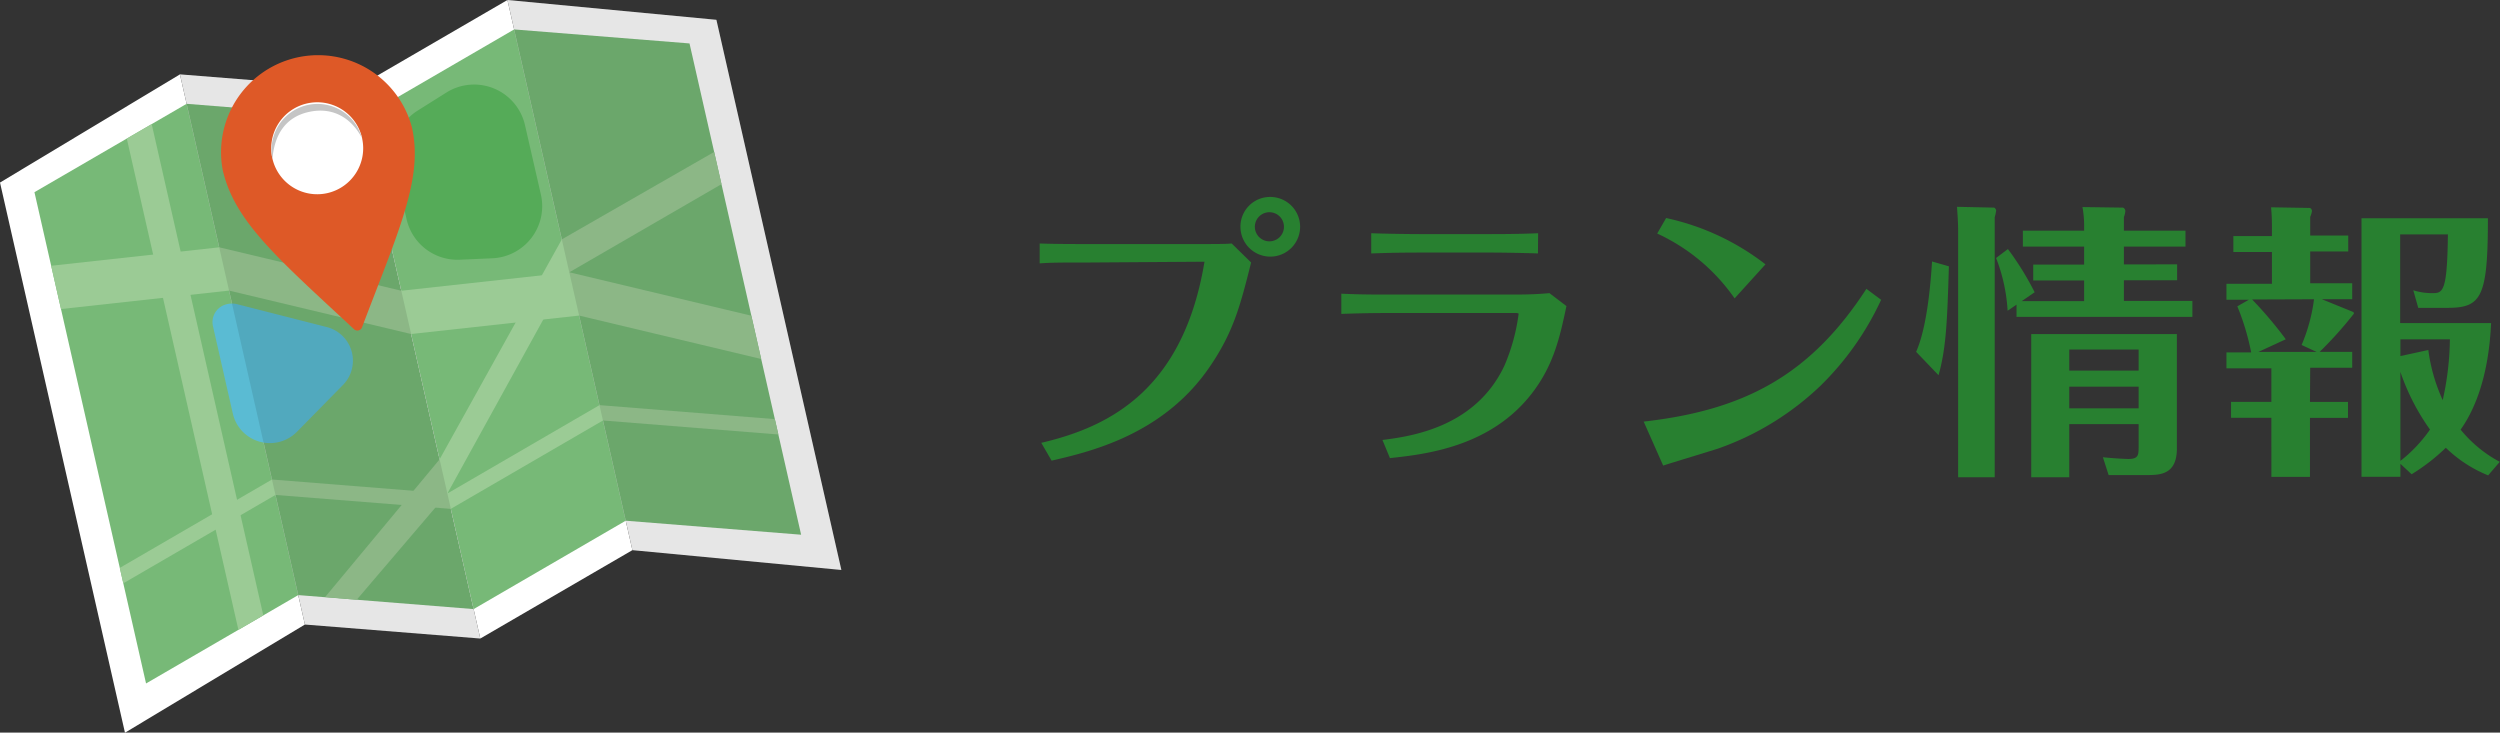 <svg xmlns="http://www.w3.org/2000/svg" xmlns:xlink="http://www.w3.org/1999/xlink" viewBox="0 0 314.28 92.1"><rect x="0" y="0" width="314.28" height="92.1" fill="#333333" stroke="none"/><defs><style>.cls-1{fill:none;}.cls-2{fill:#288030;}.cls-3{fill:#fff;}.cls-4{fill:#77b977;}.cls-5{fill:#9bcb95;}.cls-6{fill:#5abbd3;}.cls-7{fill:#55ab58;}.cls-8{opacity:0.1;}.cls-9{clip-path:url(#clip-path);}.cls-10{fill:#040000;}.cls-11{clip-path:url(#clip-path-2);}.cls-12{fill:#de5927;}.cls-13{fill:#c5c5c5;}</style><clipPath id="clip-path"><rect class="cls-1" x="63.79" width="41.98" height="71.65"/></clipPath><clipPath id="clip-path-2"><rect class="cls-1" x="22.62" y="9.36" width="37.76" height="70.91"/></clipPath></defs><g id="レイヤー_2" data-name="レイヤー 2"><g id="レイヤー_1-2" data-name="レイヤー 1"><path class="cls-2" d="M130.9,55.67c8.54-2,17.84-6.62,20.52-22.77L137,33c-3.4,0-4.85,0-6.3.11v-2.5c2.06.07,4.16.07,6.22.07l13.76,0c2,0,3.47,0,4.16-.07L157.28,33c-1.37,5.47-2.24,8.8-5.25,13.18-5.86,8.54-15.16,10.64-19.83,11.73Zm28.74-30.91a3.75,3.75,0,1,1-3.7,3.73A3.72,3.72,0,0,1,159.64,24.76Zm0,1.92a1.83,1.83,0,1,0,1.77,1.81A1.83,1.83,0,0,0,159.64,26.68Z"/><path class="cls-2" d="M168.62,36.92c1.81.08,2.93.11,5.82.11h15.71c.94,0,2.75,0,4.63-.18l2.14,1.63c-.83,3.91-1.59,7.38-4.31,10.93-5.25,6.84-13.57,7.71-17.88,8.18l-.94-2.28c3.44-.44,11.69-1.52,15.35-9.38a24.54,24.54,0,0,0,1.77-6.47c0-.11-.32-.11-.36-.11H174.44c-2.57,0-4.56.07-5.82.11Zm24.72-5.06c-2.46-.08-4.82-.11-5.87-.11h-8.79c-3.44,0-5,.07-6.3.11V29.32c1.81.07,4.85.11,6.23.11h8.75c3.34,0,5.07-.07,6-.11Z"/><path class="cls-2" d="M206.63,53c12.52-1.42,20.88-5.72,28-16.69l1.85,1.38a36.52,36.52,0,0,1-7.64,10.82,35.71,35.71,0,0,1-12.88,7.89c-1,.32-5.79,1.77-6.88,2.13Zm11.43-15.49a24.1,24.1,0,0,0-9.73-8.15l1.12-1.95a31.06,31.06,0,0,1,12.49,5.82Z"/><path class="cls-2" d="M245,33.48c-.21,7.06-.36,10.32-1.3,13.69l-2.82-2.94c1.48-3.33,1.88-9.44,2-11.36Zm5.69-7.38a.5.5,0,0,1,.25.36,4.66,4.66,0,0,1-.18.83V60h-4.6V29c0-1.23-.11-2.43-.14-3Zm23,7.13v2H267v2.6h8.61v2H253.5V38.3l-1.12.76a21.58,21.58,0,0,0-1.45-6.63l1.49-1.12a36.52,36.52,0,0,1,3.36,5.43l-1.63,1.12H262v-2.6h-6.4v-2H262V31H254.3V29H262v-.65a12.92,12.92,0,0,0-.21-2.32l5.1.07a.48.48,0,0,1,.29.44,3,3,0,0,1-.18.76V29h7.74v2H267v2.24ZM260.13,53.32V60h-4.78V42h18.31V56.39c0,3.19-2,3.33-3.69,3.33h-4.89l-.72-2.24c1.7.18,3.11.22,3.19.22,1.3,0,1.3-.51,1.3-1.59V53.32Zm8.72-6.73V43.94h-8.72v2.65Zm0,4.74V48.61h-8.72v2.72Z"/><path class="cls-2" d="M290.39,50.53h4.78v2h-4.78v7.42h-4.85V52.52h-5.07v-2h5.07V46.3h-5.65v-2H283a30.84,30.84,0,0,0-1.74-5.79l1.45-.83h-2.82v-2h5.72v-4h-4.85v-2h4.85V28.45c0-.14,0-1.34-.11-2.39l4.81.08c.25,0,.33.29.33.39a2.48,2.48,0,0,1-.22.73v2.35h4.78v2h-4.78v4h5.28v2h-3.83l3.91,1.59c.07,0,.14.14.14.22a48.22,48.22,0,0,1-4.31,4.81h4.09v2h-5.28Zm-7.27-12.88a49.65,49.65,0,0,1,4.23,5l-3.44,1.59h7.31l-1.88-.87a21.7,21.7,0,0,0,1.56-5.75Zm29.67,22.11a16.48,16.48,0,0,1-5.32-3.47,25,25,0,0,1-4.3,3.33l-1.41-1.31v1.63h-4.89V27.44h15.89c0,10-.83,11.26-5.11,11.26H304l-.62-2.21a7.67,7.67,0,0,0,2.35.36c1.34,0,1.92,0,2-7.38h-6V40.61h11.43c-.11,2.18-.47,8.65-3.83,13.4a16.14,16.14,0,0,0,4.92,4.05ZM305.27,44a21.85,21.85,0,0,0,1.81,6.3,36.63,36.63,0,0,0,.9-7.64h-6.22v2.1Zm-3.51,13.94A18.1,18.1,0,0,0,305.48,54a28,28,0,0,1-3.72-7.24Z"/><polygon class="cls-3" points="38.33 78.51 15.71 92.11 0 22.95 22.62 9.35 38.33 78.51"/><polygon class="cls-3" points="60.38 80.27 38.33 78.51 22.62 9.35 44.67 11.11 60.38 80.27"/><polygon class="cls-4" points="37.49 74.81 18.36 85.92 4.33 24.16 23.46 13.05 37.49 74.81"/><polygon class="cls-4" points="59.54 76.57 37.49 74.81 23.46 13.05 45.51 14.81 59.54 76.57"/><polygon class="cls-3" points="79.5 69.16 105.77 71.65 90.06 2.49 63.79 0 79.5 69.16"/><polygon class="cls-3" points="60.38 80.27 79.5 69.16 63.79 0 44.67 11.11 60.38 80.27"/><polygon class="cls-4" points="78.66 65.46 100.71 67.22 86.68 5.46 64.63 3.7 78.66 65.46"/><polygon class="cls-4" points="59.54 76.57 78.66 65.46 64.63 3.7 45.51 14.81 59.54 76.57"/><polygon class="cls-5" points="95.69 45.13 72.8 39.67 51.68 41.99 28.79 36.53 7.67 38.85 6.43 33.41 27.56 31.09 50.45 36.55 71.57 34.23 94.45 39.69 95.69 45.13"/><polygon class="cls-5" points="29.97 79.18 33.1 77.36 19.07 15.6 15.94 17.42 29.97 79.18"/><path class="cls-6" d="M29.27,52l-2.5-11a2.31,2.31,0,0,1,1.75-2.76,2.64,2.64,0,0,1,1.28,0l11.29,2.88a4.36,4.36,0,0,1,1.9,7.4l-5.65,5.75A4.78,4.78,0,0,1,29.27,52"/><polygon class="cls-5" points="75.36 50.93 56.24 62.04 34.19 60.28 15.06 71.39 15.5 73.33 34.63 62.22 56.67 63.97 75.8 52.86 97.85 54.62 97.41 52.69 75.36 50.93"/><path class="cls-7" d="M49.6,20.91l1.51,6.64a6.56,6.56,0,0,0,6.67,5.1l4.1-.18a6.56,6.56,0,0,0,6.12-8l-2-8.73a6.56,6.56,0,0,0-9.88-4.11L52.51,13.9a6.55,6.55,0,0,0-2.91,7"/><polygon class="cls-5" points="40.87 75.06 55.26 57.75 70.63 30.09 89.78 19.1 90.7 23.15 71.57 34.23 56.24 62.04 44.84 75.4 40.87 75.06"/><g class="cls-8"><g class="cls-9"><polygon class="cls-10" points="79.5 69.16 105.77 71.65 90.06 2.49 63.79 0 79.5 69.16"/></g></g><g class="cls-8"><g class="cls-11"><polygon class="cls-10" points="60.38 80.27 38.33 78.51 22.62 9.35 44.67 11.11 60.38 80.27"/></g></g><path class="cls-12" d="M51.78,16c1.46,6.42-1.67,13-6.27,25.15a.62.62,0,0,1-1,.24c-9.79-9.09-15-13.56-16.51-20A12.2,12.2,0,0,1,51.78,16"/><path class="cls-3" d="M45.52,17.39A5.78,5.78,0,1,1,38.61,13a5.78,5.78,0,0,1,6.91,4.35"/><path class="cls-13" d="M45.52,17.39c-1.28-2.46-3.57-4-6.68-3.32S34.47,17.15,34.25,20a5.78,5.78,0,0,1,11.27-2.56"/></g></g></svg>